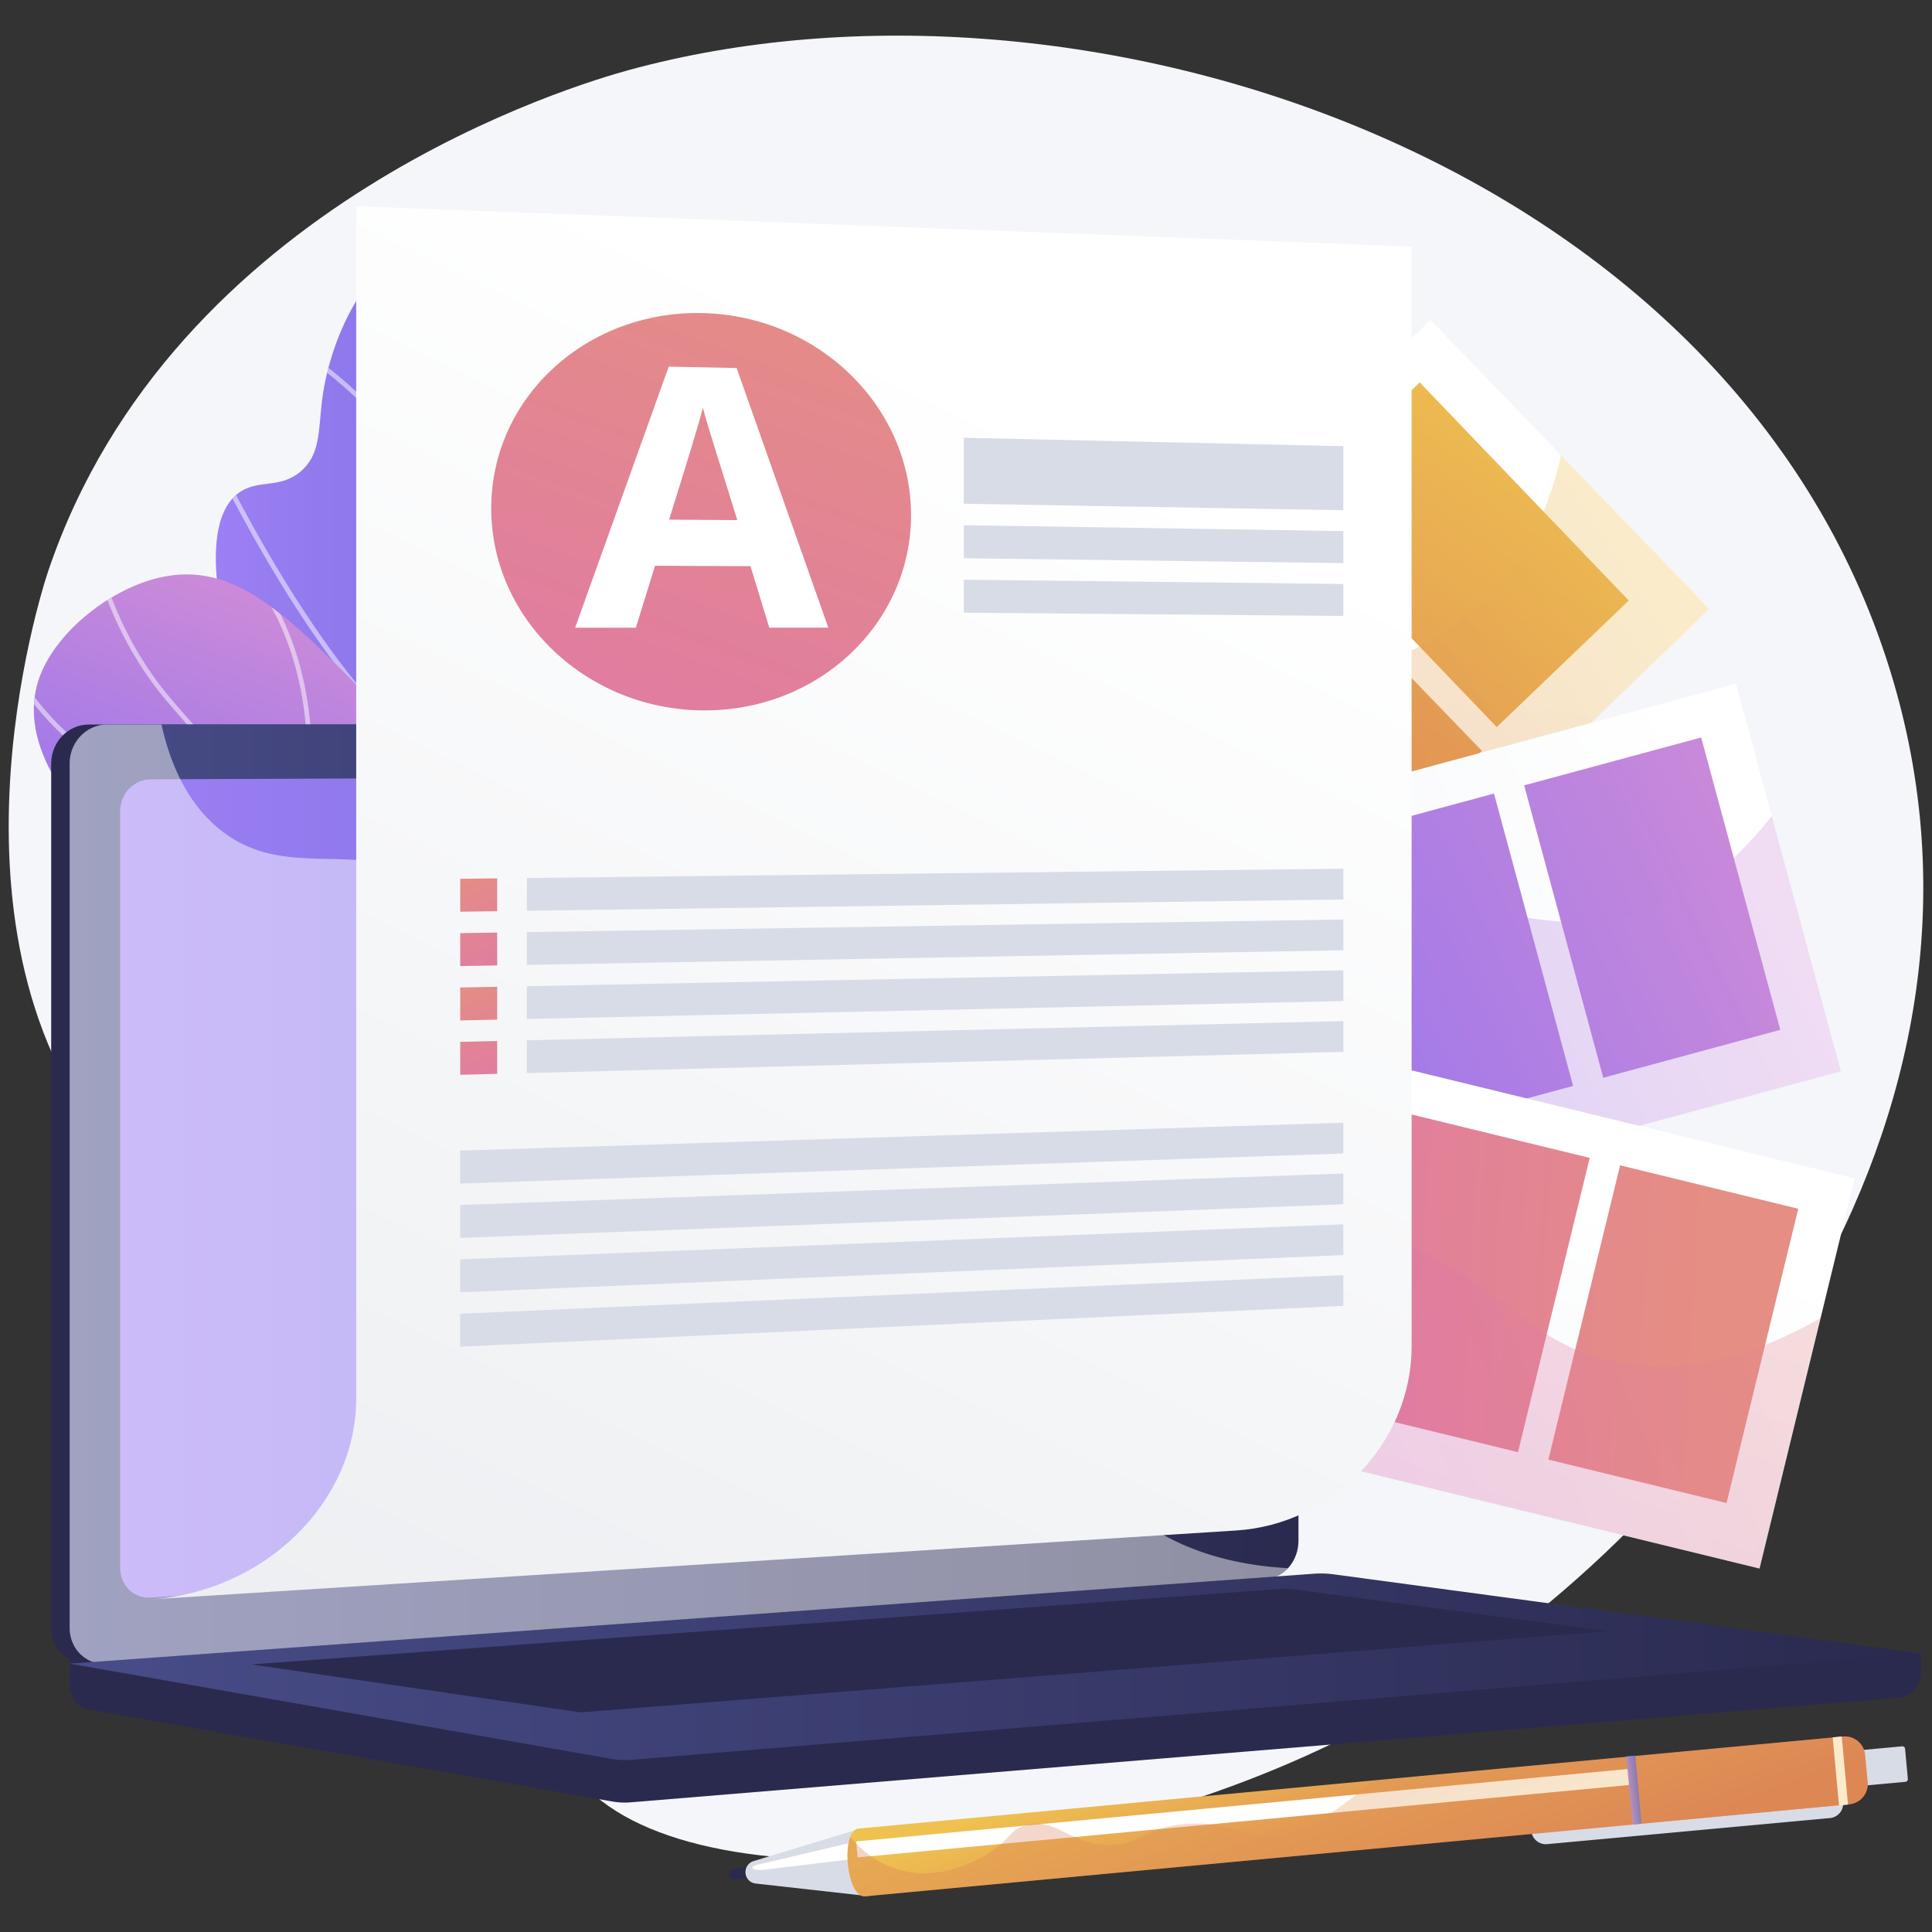 <svg xmlns="http://www.w3.org/2000/svg" xmlns:xlink="http://www.w3.org/1999/xlink" viewBox="0 0 1000.6 1000.6"><rect x="0" y="0" width="1000.6" height="1000.6" fill="#333333" stroke="none"/><defs><style>.cls-1{fill:url(#linear-gradient);}.cls-2{fill:url(#linear-gradient-2);}.cls-3{isolation:isolate;}.cls-4{fill:#f4f6f9;}.cls-5{fill:url(#linear-gradient-3);}.cls-6{fill:url(#linear-gradient-4);}.cls-7{fill:url(#linear-gradient-5);}.cls-8{fill:url(#linear-gradient-6);}.cls-9{fill:url(#linear-gradient-7);}.cls-10,.cls-44{opacity:0.3;}.cls-10,.cls-43,.cls-44{mix-blend-mode:multiply;}.cls-11{fill:url(#linear-gradient-8);}.cls-12{fill:url(#linear-gradient-9);}.cls-13{fill:url(#linear-gradient-10);}.cls-14{fill:url(#linear-gradient-11);}.cls-15{fill:url(#linear-gradient-12);}.cls-16{fill:url(#linear-gradient-13);}.cls-17{fill:url(#linear-gradient-14);}.cls-18{fill:url(#linear-gradient-15);}.cls-19{fill:url(#linear-gradient-16);}.cls-20{fill:url(#linear-gradient-17);}.cls-21{fill:url(#linear-gradient-18);}.cls-22{fill:url(#linear-gradient-19);}.cls-23{fill:url(#linear-gradient-20);}.cls-24{fill:url(#linear-gradient-21);}.cls-25{clip-path:url(#clip-path);}.cls-26{opacity:0.5;}.cls-26,.cls-32,.cls-41{mix-blend-mode:soft-light;}.cls-27,.cls-32,.cls-41{fill:#fff;}.cls-28{clip-path:url(#clip-path-2);}.cls-29{fill:#2a2a4f;}.cls-30{fill:url(#linear-gradient-24);}.cls-31{fill:url(#linear-gradient-25);}.cls-32{opacity:0.48;}.cls-33{fill:url(#linear-gradient-26);}.cls-34{fill:url(#linear-gradient-27);}.cls-35{fill:url(#linear-gradient-28);}.cls-36{fill:#d8dce6;}.cls-37{fill:url(#linear-gradient-29);}.cls-38{fill:url(#linear-gradient-30);}.cls-39{fill:url(#linear-gradient-31);}.cls-40{fill:url(#linear-gradient-32);}.cls-42{fill:url(#linear-gradient-33);}.cls-43{fill:url(#linear-gradient-34);}.cls-44{fill:url(#linear-gradient-35);}</style><linearGradient id="linear-gradient" x1="111.79" y1="347.18" x2="394.24" y2="347.18" gradientUnits="userSpaceOnUse"><stop offset="0" stop-color="#9d7ff4"/><stop offset="1" stop-color="#6265d2"/></linearGradient><linearGradient id="linear-gradient-2" x1="237.18" y1="342.07" x2="168.08" y2="527.55" gradientUnits="userSpaceOnUse"><stop offset="0" stop-color="#cd8bd8"/><stop offset="1" stop-color="#8a70f1"/></linearGradient><linearGradient id="linear-gradient-3" x1="2972.91" y1="491.83" x2="3081.55" y2="660.82" gradientTransform="translate(-2460.93 469.75) rotate(-11.19)" gradientUnits="userSpaceOnUse"><stop offset="0" stop-color="#fff"/><stop offset="1" stop-color="#f4f6f9"/></linearGradient><linearGradient id="linear-gradient-4" x1="4154.38" y1="-311.79" x2="4245.78" y2="147.65" gradientTransform="translate(-3416.54 494.84)" gradientUnits="userSpaceOnUse"><stop offset="0" stop-color="#efc250"/><stop offset="1" stop-color="#d66f58"/></linearGradient><linearGradient id="linear-gradient-5" x1="4125.65" y1="-344.98" x2="4217.06" y2="114.46" gradientTransform="matrix(1, 0, 0, 1, -3496.52, 460.88)" xlink:href="#linear-gradient-4"/><linearGradient id="linear-gradient-6" x1="4104.21" y1="-341.61" x2="4195.61" y2="117.83" gradientTransform="translate(-3576.51 426.92)" xlink:href="#linear-gradient-4"/><linearGradient id="linear-gradient-7" x1="4089.11" y1="-306.32" x2="4180.52" y2="153.12" gradientTransform="matrix(1, 0, 0, 1, -3656.49, 392.95)" xlink:href="#linear-gradient-4"/><linearGradient id="linear-gradient-8" x1="3177.34" y1="302.67" x2="3049.73" y2="614.8" gradientTransform="translate(-1546.59 -1749.89) rotate(34.82)" xlink:href="#linear-gradient-4"/><linearGradient id="linear-gradient-9" x1="3236.24" y1="380.16" x2="3075.86" y2="670.73" gradientTransform="translate(-2119.99 2057.15) rotate(-40.04)" xlink:href="#linear-gradient-3"/><linearGradient id="linear-gradient-10" x1="7085.42" y1="-2876.1" x2="7157.46" y2="-2489.34" gradientTransform="translate(-6245.46 3262.16)" xlink:href="#linear-gradient-2"/><linearGradient id="linear-gradient-11" x1="7065.4" y1="-2872.37" x2="7137.45" y2="-2485.61" gradientTransform="translate(-6352.76 3180.03)" xlink:href="#linear-gradient-2"/><linearGradient id="linear-gradient-12" x1="7045.39" y1="-2868.65" x2="7117.43" y2="-2481.88" gradientTransform="translate(-6460.07 3097.9)" xlink:href="#linear-gradient-2"/><linearGradient id="linear-gradient-13" x1="7012.18" y1="-2935.79" x2="7084.22" y2="-2549.02" gradientTransform="matrix(1, 0, 0, 1, -6567.38, 3015.77)" xlink:href="#linear-gradient-2"/><linearGradient id="linear-gradient-14" x1="3270.46" y1="399.05" x2="3110.09" y2="689.62" gradientTransform="translate(-1546.59 -1749.89) rotate(34.82)" xlink:href="#linear-gradient-2"/><linearGradient id="linear-gradient-15" x1="3160.28" y1="631.49" x2="3210.29" y2="816" gradientTransform="translate(-1141.35 3356.98) rotate(-68.88)" xlink:href="#linear-gradient-3"/><linearGradient id="linear-gradient-16" x1="8425.62" y1="-6500.12" x2="8497.66" y2="-6113.34" gradientTransform="translate(-7561.56 7175.52)" gradientUnits="userSpaceOnUse"><stop offset="0" stop-color="#e58e83"/><stop offset="1" stop-color="#dd6fb6"/></linearGradient><linearGradient id="linear-gradient-17" x1="8401.19" y1="-6520.09" x2="8473.23" y2="-6133.31" gradientTransform="translate(-7669.56 7038.01)" xlink:href="#linear-gradient-16"/><linearGradient id="linear-gradient-18" x1="8378.59" y1="-6530.21" x2="8450.64" y2="-6143.43" gradientTransform="matrix(1, 0, 0, 1, -7777.55, 6900.51)" xlink:href="#linear-gradient-16"/><linearGradient id="linear-gradient-19" x1="8354.2" y1="-6549.97" x2="8426.25" y2="-6163.18" gradientTransform="matrix(1, 0, 0, 1, -7885.55, 6763.01)" xlink:href="#linear-gradient-16"/><linearGradient id="linear-gradient-20" x1="3369.83" y1="488.63" x2="3221.53" y2="723.15" gradientTransform="translate(-1546.59 -1749.89) rotate(34.82)" xlink:href="#linear-gradient-16"/><linearGradient id="linear-gradient-21" x1="4139.93" y1="238.5" x2="4184.16" y2="238.5" gradientTransform="matrix(0.06, 1, -1, 0.06, 430.17, -3581.13)" xlink:href="#linear-gradient-2"/><clipPath id="clip-path"><path class="cls-1" d="M394.24,572.78c-21.81-20.46-50.58-53.7-63.6-100.69-17.08-61.63,7.94-92.78,5.12-197.12-1.78-66-3.69-112-36.95-136.62-26.07-19.29-68.27-23.13-93.88-5.25-21.29,14.87-33.61,46.49-37.37,69.07-3.06,18.39-.6,31.75-11.21,41.44-10.83,9.9-22.53,4.3-32.67,11.63-20.55,14.88-8.65,64.15-6.73,72.12,21.4,88.59,103,148.33,138.94,174A552.38,552.38,0,0,0,394.24,572.78Z"/></clipPath><clipPath id="clip-path-2"><path class="cls-2" d="M382.3,525.57c-42.41,20.77-99.39,41.18-162.64,42.69-16.15.39-115.87,2.78-124.16-39.18-2.92-14.78,8-22.58,4.42-42.4-4.22-23.5-22.21-27.58-43.66-49.06C43.47,424.8,6,387.29,21,349.31c9-22.69,36.25-44.52,62.23-50.31,38.1-8.5,65.94,19.17,112.22,66.81,41,42.23,42.65,56.66,72.73,86.56C290.5,474.55,326,502.8,382.3,525.57Z"/></clipPath><linearGradient id="linear-gradient-24" x1="36.07" y1="618.51" x2="672.51" y2="618.51" gradientUnits="userSpaceOnUse"><stop offset="0" stop-color="#484c88"/><stop offset="1" stop-color="#2a2a4f"/></linearGradient><linearGradient id="linear-gradient-25" x1="62.21" y1="614.33" x2="650.99" y2="614.33" xlink:href="#linear-gradient"/><linearGradient id="linear-gradient-26" x1="36.07" y1="863.23" x2="994.84" y2="863.23" xlink:href="#linear-gradient-24"/><linearGradient id="linear-gradient-27" x1="552.16" y1="217.39" x2="194.09" y2="957.89" gradientUnits="userSpaceOnUse"><stop offset="0" stop-color="#fff"/><stop offset="1" stop-color="#ebedf0"/></linearGradient><linearGradient id="linear-gradient-28" x1="414.34" y1="127.17" x2="260.88" y2="540.05" gradientTransform="matrix(1, 0, 0, 1, 0, 0)" xlink:href="#linear-gradient-16"/><linearGradient id="linear-gradient-29" x1="242.41" y1="448.6" x2="276.78" y2="541.7" gradientTransform="matrix(1, 0, 0, 1, 0, 0)" xlink:href="#linear-gradient-16"/><linearGradient id="linear-gradient-30" x1="233.23" y1="451.84" x2="267.48" y2="544.64" gradientTransform="matrix(1, 0, 0, 1, 0, 0)" xlink:href="#linear-gradient-16"/><linearGradient id="linear-gradient-31" x1="242.45" y1="504.93" x2="276.59" y2="597.43" gradientTransform="matrix(1, 0, 0, 1, 0, 0)" xlink:href="#linear-gradient-16"/><linearGradient id="linear-gradient-32" x1="233.32" y1="508.34" x2="267.36" y2="600.53" gradientTransform="matrix(1, 0, 0, 1, 0, 0)" xlink:href="#linear-gradient-16"/><linearGradient id="linear-gradient-33" x1="1857.23" y1="2366.97" x2="1890.53" y2="2491" gradientTransform="matrix(1, -0.09, 0.09, 1, -1391.64, -1322.46)" xlink:href="#linear-gradient-4"/><linearGradient id="linear-gradient-34" x1="2019.64" y1="2445.71" x2="2024.32" y2="2445.71" gradientTransform="matrix(1, 0, 0, 1, -1175.76, -1518.33)" xlink:href="#linear-gradient"/><linearGradient id="linear-gradient-35" x1="1857.12" y1="2366.58" x2="1890.51" y2="2490.91" gradientTransform="matrix(1, -0.09, 0.09, 1, -1391.64, -1322.46)" gradientUnits="userSpaceOnUse"><stop offset="0" stop-color="#d66f58"/><stop offset="1" stop-color="#efc250"/></linearGradient></defs><g class="cls-3"><g id="Bot"><path class="cls-4" d="M978.69,346.53C896.17,81.66,559.38-27.74,325.55,36.32,300.26,43.25,89.62,104.5,25,295.68,21.72,305.23-38.76,492.54,65,603.49c76.76,82.07,182.54,57.28,224.42,140.21C325.92,816,262.86,869,296.36,917c51,73.25,271.54,56.79,424.54-30.17C878.88,797.06,1052.18,582.45,978.69,346.53Z"/><rect class="cls-5" x="505.95" y="154.32" width="207.98" height="564.56" transform="translate(500.48 -305.47) rotate(46.01)"/><rect class="cls-6" x="680.36" y="240.74" width="156.87" height="94.98" transform="matrix(0.69, 0.72, -0.72, 0.69, 439.2, -457.9)"/><rect class="cls-7" x="600.38" y="317.94" width="156.87" height="94.98" transform="translate(470.31 -376.76) rotate(46.01)"/><rect class="cls-8" x="520.39" y="395.14" width="156.87" height="94.98" transform="translate(501.43 -295.63) rotate(46.01)"/><rect class="cls-9" x="440.41" y="472.34" width="156.87" height="94.98" transform="translate(532.54 -214.49) rotate(46.01)"/><g class="cls-10"><path class="cls-11" d="M885.26,315.38l-76.78-79.55c-4.92,22.12-14.17,45.23-31,65.59-32,38.74-68.67,40.1-124.16,74.31-57.91,35.71-74.05,68.82-118.53,116-32.45,34.46-80.26,76.72-151.07,116.93l95.31,98.76Z"/></g><rect class="cls-12" x="549.76" y="245.93" width="207.98" height="564.56" transform="translate(992.87 -240.8) rotate(74.86)"/><rect class="cls-13" x="777.27" y="422.58" width="156.87" height="94.98" transform="translate(1085.96 -478.72) rotate(74.86)"/><rect class="cls-14" x="669.97" y="451.61" width="156.87" height="94.98" transform="translate(1034.7 -353.68) rotate(74.86)"/><rect class="cls-15" x="562.66" y="480.65" width="156.87" height="94.98" transform="translate(983.45 -228.65) rotate(74.86)"/><rect class="cls-16" x="455.36" y="509.68" width="156.87" height="94.98" transform="translate(932.2 -103.62) rotate(74.86)"/><g class="cls-10"><path class="cls-17" d="M953.39,554.86,917.61,422.64c-22.68,29.13-45.48,42.25-63.74,48.74-51.3,18.22-81.94-10.47-149.27,1.71-63.14,11.42-89.39,46.27-132,72-40.55,24.48-101.9,44.33-197.68,33.38l33.51,123.84Z"/></g><rect class="cls-18" x="557.62" y="362.12" width="207.98" height="564.56" transform="translate(1444.42 154.3) rotate(103.7)"/><rect class="cls-19" x="788.14" y="643.42" width="156.87" height="94.98" transform="translate(1743.12 12.7) rotate(103.7)"/><rect class="cls-20" x="680.14" y="617.08" width="156.87" height="94.98" transform="translate(1583.94 85.04) rotate(103.7)"/><rect class="cls-21" x="572.14" y="590.74" width="156.87" height="94.98" transform="translate(1424.77 157.39) rotate(103.7)"/><rect class="cls-22" x="464.14" y="564.41" width="156.87" height="94.98" transform="translate(1265.6 229.74) rotate(103.7)"/><g class="cls-10"><path class="cls-23" d="M911.22,812.31l31.62-129.68c-44.2,25.37-77.54,27.22-100.56,23.72-53.82-8.16-67.28-47.93-132.38-69-61-19.76-100.64-1.45-150.36,1.1-44.09,2.26-102.19-7.57-174-53.33l-22.79,93.43Z"/></g><circle class="cls-24" cx="429.37" cy="587.76" r="22.12" transform="translate(-279.49 422.38) rotate(-40.72)"/><path class="cls-1" d="M394.24,572.78c-21.81-20.46-50.58-53.7-63.6-100.69-17.08-61.63,7.94-92.78,5.12-197.12-1.78-66-3.69-112-36.95-136.62-26.07-19.29-68.27-23.13-93.88-5.25-21.29,14.87-33.61,46.49-37.37,69.07-3.06,18.39-.6,31.75-11.21,41.44-10.83,9.9-22.53,4.3-32.67,11.63-20.55,14.88-8.65,64.15-6.73,72.12,21.4,88.59,103,148.33,138.94,174A552.38,552.38,0,0,0,394.24,572.78Z"/><g class="cls-25"><g class="cls-26"><path class="cls-27" d="M419.05,589.44C381,575,348.25,557.73,321.7,538.17c-39.32-29-63.82-62.28-72.8-99-7-28.69-4.42-59.74-1.13-99.06,2.73-32.6,7.6-55.43,11.9-75.57,5.56-26.05,9.95-46.64,6.9-76.37-3.09-30.22-13.06-60.28-29.63-89.33l2.12-1.21C255.8,127,265.87,157.38,269,187.94c3.08,30.12-1.34,50.86-6.95,77.13-4.28,20.07-9.13,42.82-11.85,75.25-3.41,40.64-5.86,70,1.07,98.29,8.84,36.13,33,69,71.88,97.6,26.36,19.43,58.92,36.57,96.76,50.95Z"/><path class="cls-27" d="M250.8,317.82l-.39-1.32c-17.51-58.79-48.95-95.58-72.23-116.09-25.24-22.24-46.62-30.68-46.83-30.76l.88-2.27c.21.08,21.92,8.64,47.47,31.12,23.38,20.58,54.86,57.35,72.64,116a157.19,157.19,0,0,0,41.55-30.9c19.62-20.22,43.29-55.52,44.55-108.84l2.43,0c-1.28,54.16-25.34,90-45.31,110.56-21.62,22.26-43.28,31.85-43.5,31.95Z"/><path class="cls-27" d="M246.25,405.65l-.85-.25c-28.74-8.43-61.34-41.47-96.88-98.19a788.83,788.83,0,0,1-44.83-82.72l2.22-1c.72,1.59,72.3,158.53,139.34,179.33,3.41-4.88,23.53-33.17,48.83-58,14.6-14.32,39.21-23.58,57.28-28.83a290.67,290.67,0,0,1,36-8l.34,2.41c-.65.09-64.64,9.41-91.93,36.19-27.5,27-48.83,58.05-49,58.36Z"/><path class="cls-27" d="M312,530.33l-2.41-.29c-.33,0-32.59-4-74.72-18.68-38.89-13.56-94.41-39.31-138.07-85L12.57,338.29l1.77-1.68,84.18,88.08C141.83,470,197,495.57,235.58,509a409.49,409.49,0,0,0,71.85,18.25c-16.05-29.62-13.05-61.85,8.75-93.35,16.78-24.24,39-39.74,39.24-39.89l1.39,2c-.22.16-22.14,15.43-38.66,39.33-22,31.87-24.52,63.1-7.41,92.84Z"/></g></g><path class="cls-2" d="M382.3,525.57c-42.41,20.77-99.39,41.18-162.64,42.69-16.15.39-115.87,2.78-124.16-39.18-2.92-14.78,8-22.58,4.42-42.4-4.22-23.5-22.21-27.58-43.66-49.06C43.47,424.8,6,387.29,21,349.31c9-22.69,36.25-44.52,62.23-50.31,38.1-8.5,65.94,19.17,112.22,66.81,41,42.23,42.65,56.66,72.73,86.56C290.5,474.55,326,502.8,382.3,525.57Z"/><g class="cls-28"><g class="cls-26"><path class="cls-27" d="M381.29,525.25c-46.64,0-94.16-12.32-141.89-36.86C170,452.71,117.5,400.11,85.7,362.26,63.51,335.86,49,301.86,42.43,261.19l2.4-.38C51.29,301,65.67,334.64,87.56,360.7c31.66,37.67,83.89,90,153,125.53C306.8,520.3,372.66,530.64,436.25,517,484,506.68,528.77,483.83,569.34,449l1.59,1.85c-40.89,35.06-86,58.1-134.17,68.46A263.16,263.16,0,0,1,381.29,525.25Z"/><path class="cls-27" d="M157.65,432.88l-1.08-.14C36.1,417.56,4.12,348.73-2.81,328c-.13-.38-.21-.64-.26-.75l2.19-1.06c.06.12.19.47.38,1,6.79,20.33,38.12,87.67,156.26,103,2-9.77,15.29-84-29.59-136.62L128,292c48.7,57,30.08,139,29.88,139.83Z"/><path class="cls-27" d="M128.06,526.35c-3.47,0-6.73-.13-9.78-.35-29-2.07-45.4-12.34-46.09-12.78l1.31-2.05c.16.1,16.7,10.42,45.11,12.42,26.15,1.83,68-3.2,119-37.51-.2-6.86-2.95-67-40-131.21l-39.83-69,2.11-1.22,39.83,69C239.19,422.11,240,486.07,240,486.71v.65l-.54.36C193.54,518.79,154.83,526.35,128.06,526.35Z"/></g></g><path class="cls-29" d="M994.84,856.25,36.07,848.08v24.18c0,6.56,4.18,12.15,9.84,13.14L317,933a38.15,38.15,0,0,0,9.72.44l657.67-54.29c5.87-.48,10.42-6.08,10.42-12.82Z"/><path class="cls-29" d="M646.91,817.5,46,861.74c-10.75.79-19.49-7.62-19.49-18.79V395.46c0-11.17,8.74-20.22,19.49-20.22H646.91c8.85,0,16,8.18,16,18.28V798C662.93,808.14,655.76,816.85,646.91,817.5Z"/><path class="cls-30" d="M656.49,817.5,55.56,861.74c-10.75.79-19.49-7.62-19.49-18.79V395.46c0-11.17,8.74-20.22,19.49-20.22H656.49c8.86,0,16,8.18,16,18.28V798C672.51,808.14,665.35,816.85,656.49,817.5Z"/><path class="cls-31" d="M637.77,789,78.07,827.41c-8.75.6-15.86-6.31-15.86-15.42V420.21c0-9.12,7.11-16.54,15.86-16.58l559.7-2.41c7.3,0,13.22,6.67,13.22,15V773C651,781.34,645.07,788.48,637.77,789Z"/><path class="cls-27" d="M377.25,387.47c0,4.16-3.09,7.54-6.91,7.56s-6.93-3.36-6.93-7.53,3.1-7.55,6.93-7.55S377.25,383.32,377.25,387.47Z"/><path class="cls-32" d="M55.56,861.74l597.88-44,3-.23a16.16,16.16,0,0,0,10.58-5.35c-43-2.36-69.75-17.63-87-33.4-34.62-31.69-28.62-62.93-66-83.76-46.56-26-83.18,6.94-118.51-25.54-21.42-19.7-10.9-34.38-37.26-63.81-29.2-32.6-48.2-21.64-77.54-51-37.1-37.09-18.55-65.95-50.5-92.58-38.77-32.31-80.58-2.41-117.48-33.39C96.94,415.33,88.2,395.9,83.64,375.23H55.56c-10.75,0-19.49,9.06-19.49,20.23V843C36.07,854.12,44.81,862.53,55.56,861.74Z"/><path class="cls-33" d="M680.44,815.05,36.07,861.61,317,911a38.15,38.15,0,0,0,9.72.44l668.09-55.15L690.69,815.36A50.19,50.19,0,0,0,680.44,815.05Z"/><polygon class="cls-29" points="130.09 862.01 666.55 822.67 832.58 844.81 300.74 886.86 130.09 862.01"/><path class="cls-34" d="M731.1,697.24c0,49.51-40.39,92.21-90.91,95.42L77.48,828.38h0c59.5-3.78,107-50.31,107-104V106.81l546.6,20.91Z"/><path class="cls-35" d="M471.84,266.78c0,55.93-47.48,101.21-107,101.15C304.3,367.86,254.41,321,254.41,263.27s49.89-103,110.44-101.09C424.36,164,471.84,210.85,471.84,266.78Z"/><polygon class="cls-36" points="695.73 264.25 499.17 260.89 499.17 226.72 695.73 231.08 695.73 264.25"/><polygon class="cls-36" points="695.73 291.64 499.17 289.11 499.17 272.02 695.73 275.05 695.73 291.64"/><polygon class="cls-36" points="695.73 319.02 499.17 317.32 499.17 300.23 695.73 302.44 695.73 319.02"/><polygon class="cls-36" points="695.73 465.84 272.85 471.7 272.85 454.73 695.73 449.91 695.73 465.84"/><polygon class="cls-37" points="238.35 472.18 257.5 471.92 257.5 454.91 238.35 455.13 238.35 472.18"/><polygon class="cls-36" points="695.73 492.15 272.85 499.72 272.85 482.75 695.73 476.22 695.73 492.15"/><polygon class="cls-38" points="238.35 500.34 257.5 500 257.5 482.99 238.35 483.29 238.35 500.34"/><polygon class="cls-36" points="695.73 518.46 272.85 527.74 272.85 510.77 695.73 502.53 695.73 518.46"/><polygon class="cls-39" points="238.35 528.5 257.5 528.08 257.5 511.07 238.35 511.44 238.35 528.5"/><polygon class="cls-36" points="695.73 544.77 272.85 555.76 272.85 538.79 695.73 528.84 695.73 544.77"/><polygon class="cls-40" points="238.35 556.65 257.5 556.16 257.5 539.15 238.35 539.6 238.35 556.65"/><polygon class="cls-36" points="695.73 597.4 238.35 612.97 238.35 595.92 695.73 581.46 695.73 597.4"/><polygon class="cls-36" points="695.73 623.71 238.35 641.13 238.35 624.08 695.73 607.77 695.73 623.71"/><polygon class="cls-36" points="695.73 650.02 238.35 669.29 238.35 652.24 695.73 634.08 695.73 650.02"/><polygon class="cls-36" points="695.73 676.33 238.35 697.45 238.35 680.39 695.73 660.39 695.73 676.33"/><path class="cls-27" d="M398.43,325.08l-9.74-31.85L339.24,293l-9.92,32.09H297.87l48.47-135.2,35.16.71L429,325.08Zm-16.56-55.7q-13.59-43.5-15.31-49.25c-1.14-3.81-2-6.83-2.46-9q-3.06,11.72-17.57,58Z"/><path class="cls-36" d="M947.76,941.59,801.29,955.1a7.55,7.55,0,0,1-8.21-6.82h0a7.55,7.55,0,0,1,6.82-8.21l146.47-13.51a7.55,7.55,0,0,1,8.21,6.82h0A7.55,7.55,0,0,1,947.76,941.59Z"/><path class="cls-36" d="M954.28,905.81h31.77a1.38,1.38,0,0,1,1.38,1.38v15.7a1.38,1.38,0,0,1-1.38,1.38H954.28a0,0,0,0,1,0,0V905.81A0,0,0,0,1,954.28,905.81Z" transform="translate(-79.93 93.02) rotate(-5.27)"/><path class="cls-29" d="M394.24,972.18l-13.66,1.26a2.79,2.79,0,0,1-3-2.53h0a2.79,2.79,0,0,1,2.53-3l13.66-1.26Z"/><path class="cls-36" d="M386.1,970.13h0a5.94,5.94,0,0,0,5.27,5.37l58,6.49-3.23-35.11-55.87,17A6,6,0,0,0,386.1,970.13Z"/><path class="cls-41" d="M389.61,967.34h0c.07.77,2.11,1.26,4.88,1.16l56.81-6.85-.89-9.61L394.2,965.31C391.45,965.72,389.54,966.57,389.61,967.34Z"/><path class="cls-42" d="M957.77,934.46,448,982.12c-9.7.89-12.93-34.22-3.24-35.11l509.74-47.66a10.51,10.51,0,0,1,11.44,9.5L967.28,923A10.53,10.53,0,0,1,957.77,934.46Z"/><polygon class="cls-41" points="844.88 924.36 444.18 961.96 443.41 953.69 844.12 916.08 844.88 924.36"/><rect class="cls-43" x="843.82" y="909.42" width="4.69" height="35.4" transform="translate(-81.51 81.56) rotate(-5.27)"/><rect class="cls-41" x="950.75" y="899.56" width="4.69" height="35.4" transform="translate(-80.18 91.36) rotate(-5.27)"/><path class="cls-44" d="M954.53,899.35,710.26,922.53c-27.84,25.61-47.27,29.72-60.73,27.33-9.35-1.66-21.41-7.45-39.95-4.69-17.9,2.67-18.89,9.9-33.47,10.37-21.62.69-29-14.88-45.18-10.07-8.68,2.59-7.3,7.32-19.31,14.6-4.45,2.7-23,13.93-44.27,8.73-12.37-3-21.17-10.51-27-17.42-3.64,9.57,0,31.45,7.66,30.74l509.74-47.66A10.53,10.53,0,0,0,967.28,923L966,908.85A10.51,10.51,0,0,0,954.53,899.35Z"/></g></g></svg>